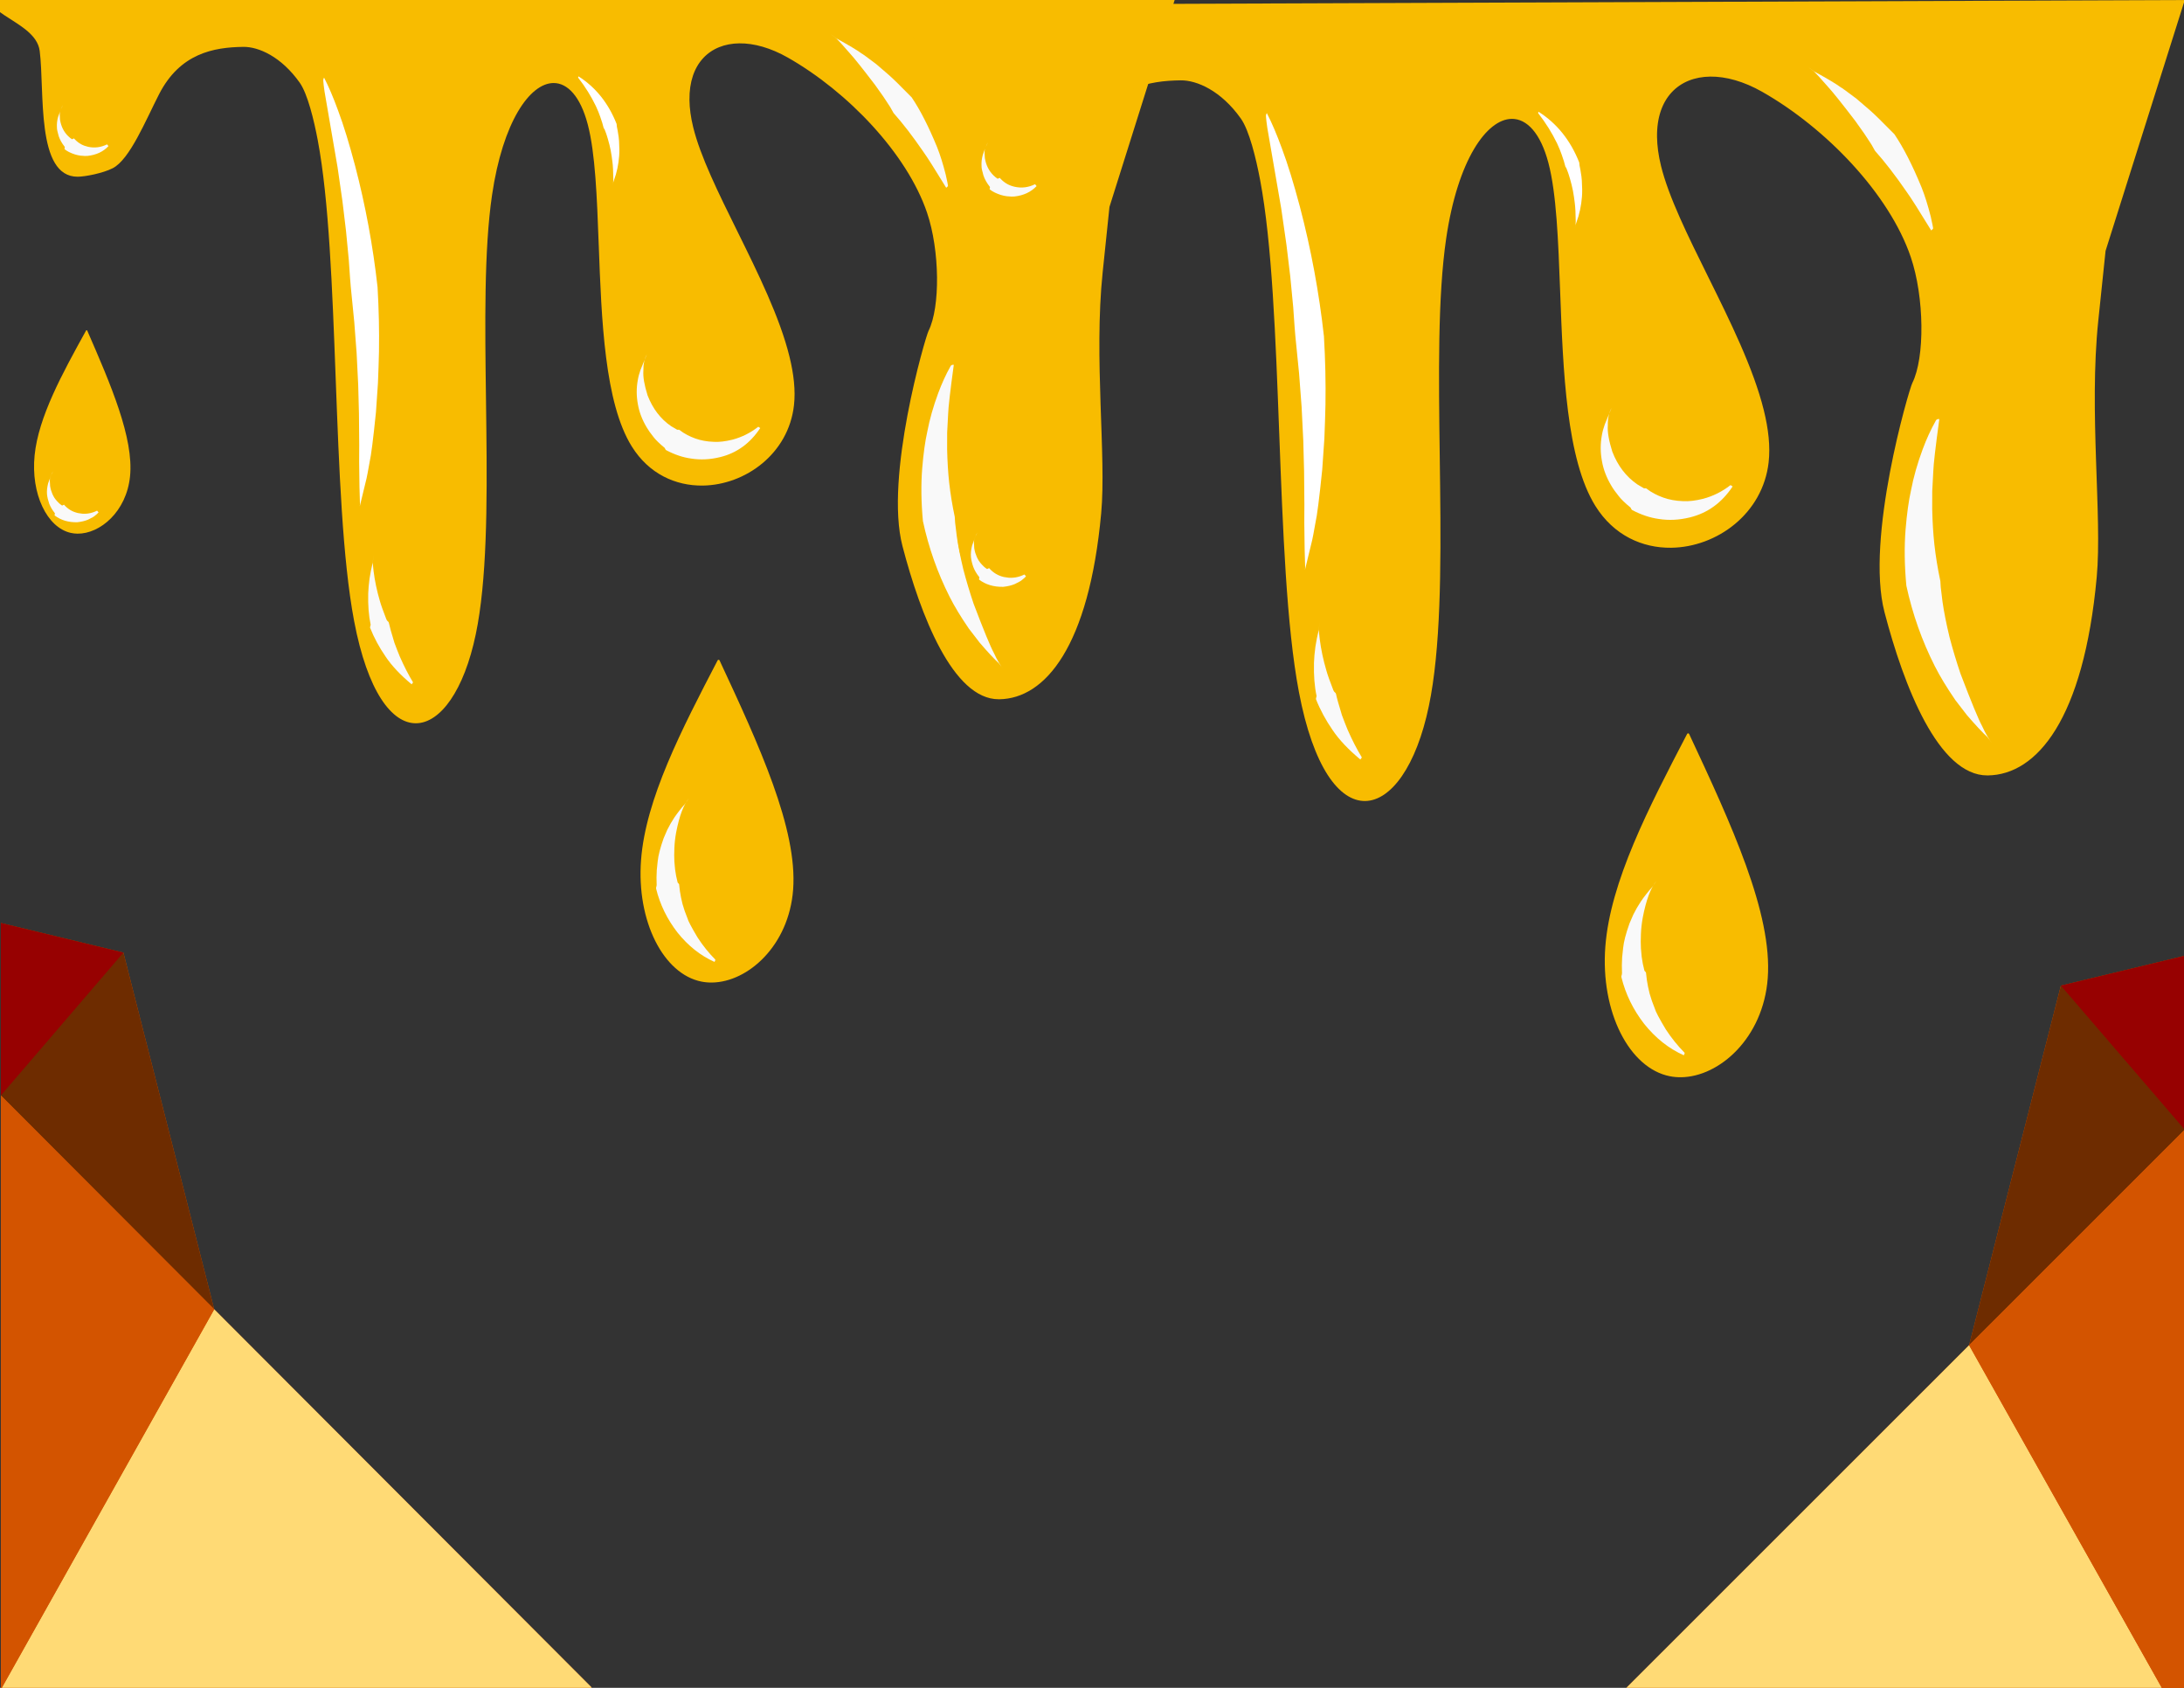 <svg xmlns="http://www.w3.org/2000/svg" xmlns:xlink="http://www.w3.org/1999/xlink" width="1056" zoomAndPan="magnify" viewBox="0 0 792 612" height="816" preserveAspectRatio="xMidYMid meet" version="1.0"><rect x="0" y="0" width="792" height="612" fill="#333333" stroke="none"/><defs><clipPath id="75b4f72d10"><path d="M 0 0 L 429.27 0 L 429.27 263 L 0 263 Z M 0 0 " clip-rule="nonzero"/></clipPath><clipPath id="a4cbfbef3b"><path d="M 232 239 L 288 239 L 288 356.402 L 232 356.402 Z M 232 239 " clip-rule="nonzero"/></clipPath><clipPath id="165d92b326"><path d="M 581 265 L 642 265 L 642 390.75 L 581 390.75 Z M 581 265 " clip-rule="nonzero"/></clipPath><clipPath id="91bb98dae6"><path d="M 0.305 334.645 L 214.5 334.645 L 214.5 612 L 0.305 612 Z M 0.305 334.645 " clip-rule="nonzero"/></clipPath><clipPath id="2c37a5dda1"><path d="M 0.305 334.645 L 78 334.645 L 78 475 L 0.305 475 Z M 0.305 334.645 " clip-rule="nonzero"/></clipPath><clipPath id="fd10092be2"><path d="M 0.305 334.645 L 45 334.645 L 45 398 L 0.305 398 Z M 0.305 334.645 " clip-rule="nonzero"/></clipPath><clipPath id="68d410dd3d"><path d="M 0.305 474 L 214.5 474 L 214.5 612 L 0.305 612 Z M 0.305 474 " clip-rule="nonzero"/></clipPath><clipPath id="d726846e13"><path d="M 0.305 397 L 78 397 L 78 612 L 0.305 612 Z M 0.305 397 " clip-rule="nonzero"/></clipPath><clipPath id="61bdfb2357"><path d="M 575.504 346.531 L 792 346.531 L 792 612 L 575.504 612 Z M 575.504 346.531 " clip-rule="nonzero"/></clipPath><clipPath id="fe84daa0c1"><path d="M 714 346.531 L 792 346.531 L 792 488 L 714 488 Z M 714 346.531 " clip-rule="nonzero"/></clipPath><clipPath id="02ea55b2c0"><path d="M 747 346.531 L 792 346.531 L 792 410 L 747 410 Z M 747 346.531 " clip-rule="nonzero"/></clipPath><clipPath id="47f9f8418d"><path d="M 575.504 487 L 792 487 L 792 612 L 575.504 612 Z M 575.504 487 " clip-rule="nonzero"/></clipPath></defs><g clip-path="url(#75b4f72d10)"><path fill="#f8bc00" d="M 402.336 75.023 L 402.336 75.027 L 399.863 98.781 C 396.629 129.871 401.238 165.309 399.336 186.055 C 394.891 234.52 378.984 253.34 362.363 253.547 L 362.324 253.547 C 362.301 253.547 362.277 253.547 362.27 253.547 C 362.266 253.547 362.262 253.547 362.258 253.547 C 362.246 253.547 362.238 253.547 362.227 253.547 L 362.23 253.547 C 345.57 253.621 333.805 223.07 327.266 197.996 C 320.723 172.898 335.559 122.305 336.715 119.988 C 341.02 111.363 340.816 90.785 336.18 77.121 C 328.898 55.652 307.367 33.207 285.727 20.895 C 279.473 17.336 273.402 15.656 268.094 15.719 C 257.449 15.852 249.859 23.016 250.023 36.242 C 250.059 39.23 250.492 42.531 251.379 46.129 C 253.977 56.715 260.477 69.875 267.305 83.695 L 267.32 83.727 C 274.859 98.992 282.793 115.051 286.293 129.309 C 287.848 135.625 288.531 141.59 287.922 146.973 C 285.949 164.5 270.316 175.871 254.812 176.066 C 245.047 176.184 235.332 171.875 229.105 161.875 C 219.246 146.043 218.129 115.957 217.125 88.816 L 217.121 88.773 L 217.113 88.594 C 216.48 71.461 215.879 55.52 213.137 45.094 C 210.473 34.949 205.793 30.043 200.676 30.105 C 192.164 30.211 182.348 44.062 178.43 70.75 C 175.512 90.645 175.871 117.645 176.238 144.949 L 176.238 144.977 C 176.609 172.898 176.988 201.133 173.867 222.398 C 173.484 225.012 173.047 227.527 172.547 229.918 C 168.301 250.375 159.695 262.145 150.906 262.254 C 142.152 262.363 133.277 250.902 128.398 225.086 C 124.195 202.824 122.957 169.863 121.727 137.082 L 121.727 137.059 L 121.715 136.777 C 120.504 104.441 119.285 72.316 115.227 50.832 L 115.227 50.828 C 113.844 43.512 111.547 34.027 108.703 30 C 101.988 20.492 93.73 16.93 88.27 16.996 C 77.457 17.129 65.297 19.336 57.688 34.152 C 52.82 43.629 47.09 57.809 40.871 60.996 C 37.387 62.785 30.926 64.066 28.168 64.078 C 12.973 64.145 16.246 33.203 14.402 18.508 C 12.879 6.352 -12.496 5.117 -3.609 -9.266 L 24.203 -8.812 L 429.223 -10.328 Z M 402.336 75.023 " fill-opacity="1" fill-rule="nonzero"/></g><g clip-path="url(#a4cbfbef3b)"><path fill="#f8bc00" d="M 260.578 239.223 C 260.727 239.219 260.867 239.305 260.93 239.441 C 275.16 269.988 289.293 300.492 287.617 322.602 C 286.078 342.879 271.246 356.102 258.188 356.262 C 256.906 356.277 255.641 356.168 254.406 355.926 C 240.609 353.223 230.781 334.066 232.469 311.809 C 234.141 289.73 247.148 264.586 260.242 239.426 C 260.305 239.301 260.434 239.223 260.574 239.223 Z M 260.578 239.223 " fill-opacity="1" fill-rule="nonzero"/></g><path fill="#f9f9f9" d="M 345.875 132.273 L 345.871 132.352 C 344.582 141.801 343.906 147.695 343.836 150.043 L 343.477 156.785 L 343.465 162.941 C 343.559 167.262 343.805 171.277 344.207 174.988 C 344.66 179.055 345.336 183.199 346.234 187.426 L 346.359 189.449 L 346.961 194.418 C 347.453 197.887 348.25 201.914 349.348 206.492 C 350.434 210.645 351.676 214.785 353.066 218.91 C 356.758 228.629 359.211 234.582 360.426 236.773 C 361.578 239.324 362.785 241.367 364.047 242.895 L 362.211 240.488 C 360.582 239 358.273 236.52 355.277 233.047 L 351.324 227.906 C 348.422 223.664 346.109 219.84 344.391 216.441 C 340.004 207.777 336.77 198.613 334.684 188.953 C 334.047 182.086 333.957 175.715 334.426 169.848 C 334.859 164.492 335.477 160.039 336.273 156.492 C 337.113 152.074 338.43 147.422 340.234 142.535 C 341.547 139.012 342.996 135.84 344.574 133.023 C 344.785 132.441 345.219 132.188 345.875 132.273 " fill-opacity="1" fill-rule="nonzero"/><path fill="#f9f9f9" d="M 275.688 155.211 L 275.676 155.234 C 272.008 160.766 267.176 164.27 261.18 165.738 C 257.555 166.633 254.047 166.809 250.656 166.27 C 247.707 165.875 244.699 164.875 241.637 163.262 C 241.453 163.199 241.25 162.914 241.035 162.398 C 239.117 160.812 237.754 159.48 236.941 158.402 C 235.93 157.152 235.109 155.984 234.48 154.902 C 232.852 152.16 231.793 149.371 231.312 146.543 C 230.773 143.633 230.758 140.746 231.273 137.895 C 231.469 136.676 231.809 135.395 232.297 134.047 L 234.586 128.48 C 233.688 130.117 233.266 132.094 233.316 134.414 C 233.137 136.578 233.641 139.555 234.828 143.336 C 236.684 148.16 239.523 151.887 243.352 154.512 L 245.57 155.824 L 246.301 155.832 C 247.301 156.605 248.293 157.242 249.277 157.742 C 250.121 158.191 251.078 158.605 252.141 158.992 C 254.152 159.715 256.371 160.121 258.801 160.203 C 260.789 160.324 263.086 160.055 265.699 159.398 C 269.059 158.492 272.129 156.957 274.906 154.797 C 274.906 154.672 275.168 154.812 275.688 155.211 " fill-opacity="1" fill-rule="nonzero"/><path fill="#f9f9f9" d="M 259.117 348.785 L 259.082 348.773 C 254.008 346.504 249.535 342.949 245.668 338.113 C 241.922 333.273 239.348 327.996 237.941 322.277 C 237.918 322.137 237.91 322 237.918 321.859 C 238.062 321.406 238.133 321.066 238.129 320.844 C 238.043 319.082 238.059 317.305 238.172 315.504 L 238.512 312.246 C 238.723 310.145 239.445 307.367 240.668 303.918 L 241.977 300.891 C 242.734 299.352 243.594 297.855 244.555 296.41 C 245.762 294.652 247 293.074 248.266 291.684 L 249.832 289.461 C 247.891 291.738 246.34 295.879 245.188 301.875 C 244.832 303.84 244.621 305.727 244.555 307.523 C 244.473 309.332 244.473 310.953 244.555 312.391 L 244.816 315.289 C 245.031 316.938 245.344 318.516 245.75 320.027 C 246.102 320.355 246.277 320.574 246.277 320.68 L 246.57 323.188 C 246.781 324.602 247.094 326.145 247.512 327.816 C 247.961 329.43 248.543 331.105 249.258 332.848 C 249.508 333.855 250.762 336.242 253.016 340.004 C 254.895 342.887 257.023 345.535 259.398 347.945 C 259.426 347.969 259.422 348.055 259.383 348.211 L 259.117 348.785 " fill-opacity="1" fill-rule="nonzero"/><path fill="#f9f9f9" d="M 149.277 248.129 L 149.25 248.109 C 145.207 244.742 142.086 241.426 139.887 238.16 C 137.531 234.75 135.637 231.238 134.215 227.629 C 134.195 227.613 134.191 227.527 134.207 227.367 C 134.375 226.758 134.441 226.461 134.406 226.477 C 133.719 223.289 133.426 219.535 133.527 215.211 C 133.586 213.555 133.746 211.746 134.008 209.781 C 134.289 207.922 134.672 206.012 135.152 204.047 L 135.473 201.281 C 135.246 203.293 135.148 204.238 135.184 204.113 C 135.156 204.098 135.258 205.102 135.477 207.129 C 135.934 210.699 136.684 214.258 137.727 217.797 C 138.113 219.207 138.902 221.449 140.098 224.52 C 140.152 224.664 140.238 224.828 140.355 225.004 L 140.867 225.508 C 140.918 225.574 140.961 225.652 140.992 225.746 C 141.281 227.137 141.957 229.57 143.027 233.043 C 143.73 234.941 144.371 236.594 144.953 237.992 C 146.516 241.559 148.105 244.66 149.723 247.305 C 149.758 247.324 149.758 247.406 149.719 247.547 L 149.277 248.129 " fill-opacity="1" fill-rule="nonzero"/><path fill="#f9f9f9" d="M 39.336 52.984 L 39.332 52.992 C 37.422 55.012 34.902 56.191 31.766 56.527 C 31.344 56.598 30.473 56.566 29.156 56.434 C 28.461 56.332 27.797 56.184 27.16 55.988 C 25.555 55.461 24.316 54.84 23.449 54.117 C 23.41 54.09 23.391 54.035 23.395 53.945 C 23.504 53.504 23.531 53.266 23.465 53.234 C 22.449 51.957 21.723 50.668 21.289 49.363 C 20.848 47.879 20.633 46.832 20.645 46.223 C 20.566 44.961 20.703 43.695 21.051 42.434 C 21.777 40.277 22.367 38.832 22.824 38.102 C 22.176 39.34 21.812 40.188 21.742 40.645 C 21.633 41.109 21.641 42.035 21.766 43.426 C 22.16 45.867 23.16 47.863 24.766 49.406 C 25.152 49.789 25.605 50.152 26.117 50.496 L 26.805 50.18 C 27.391 50.809 27.852 51.242 28.191 51.488 C 28.543 51.777 28.961 52.051 29.441 52.312 C 30.184 52.719 31.012 53.02 31.922 53.223 C 34.27 53.738 36.559 53.449 38.781 52.363 C 38.777 52.34 38.82 52.367 38.902 52.441 L 39.336 52.984 " fill-opacity="1" fill-rule="nonzero"/><path fill="#f9f9f9" d="M 343.137 68.082 L 343.098 68.027 C 338.98 61.281 336.219 56.934 334.812 54.984 C 331.008 49.441 327.414 44.77 324.031 40.973 L 322.816 38.809 L 320.363 35.07 L 317.324 30.781 C 312.797 24.848 309.719 20.988 308.086 19.215 C 305.398 16.145 303.918 14.508 303.641 14.301 C 303.789 14.328 302.98 13.688 301.223 12.375 L 303.344 13.941 C 307.742 16.352 310.758 18.152 312.387 19.348 C 312.715 19.492 314.504 20.793 317.754 23.25 L 322.359 27.211 C 323.801 28.469 326.551 31.164 330.609 35.305 C 333.695 39.867 336.773 45.898 339.848 53.41 C 340.945 56.172 341.98 59.469 342.949 63.301 C 343.527 65.891 343.801 67.219 343.77 67.289 C 343.809 67.477 343.598 67.742 343.137 68.082 " fill-opacity="1" fill-rule="nonzero"/><path fill="#f8bc00" d="M 31.426 119.738 C 31.52 119.738 31.605 119.793 31.641 119.883 C 40.133 139.367 48.562 158.824 47.156 172.738 C 45.867 185.5 36.309 193.605 28.07 193.5 C 27.262 193.488 26.465 193.398 25.691 193.227 L 25.691 193.23 C 17.035 191.305 11.141 179.07 12.555 165.062 C 13.957 151.168 22.555 135.52 31.207 119.859 C 31.25 119.785 31.332 119.734 31.422 119.738 Z M 31.426 119.738 " fill-opacity="1" fill-rule="nonzero"/><path fill="#f9f9f9" d="M 35.738 185.805 L 35.734 185.812 C 35.309 186.262 34.855 186.668 34.371 187.031 C 34.164 187.27 33.371 187.723 31.984 188.398 C 30.887 188.875 29.562 189.195 28.012 189.363 C 24.801 189.434 22.078 188.621 19.84 186.926 C 19.805 186.898 19.793 186.844 19.793 186.766 C 19.895 186.371 19.926 186.141 19.887 186.07 C 18.961 184.918 18.281 183.766 17.844 182.617 C 17.418 181.371 17.152 180.254 17.051 179.262 C 16.941 178.059 17.078 176.723 17.453 175.254 C 18.309 172.785 18.898 171.34 19.227 170.918 C 18.66 171.965 18.301 172.812 18.141 173.461 C 18.035 173.727 18.043 174.652 18.168 176.242 C 18.254 176.785 18.371 177.305 18.52 177.805 C 18.941 179.012 19.227 179.711 19.383 179.898 C 19.77 180.68 20.453 181.539 21.434 182.477 C 21.656 182.688 22.016 182.969 22.52 183.316 L 23.207 182.996 C 24.602 184.594 26.309 185.605 28.324 186.039 C 29.621 186.258 30.398 186.34 30.652 186.289 C 31.164 186.285 31.676 186.238 32.18 186.156 C 33.191 185.992 34.195 185.664 35.188 185.172 L 35.305 185.262 L 35.738 185.805 " fill-opacity="1" fill-rule="nonzero"/><path fill="#ffffff" d="M 117.469 28.082 L 117.547 28.203 C 119.211 31.418 120.906 35.406 122.637 40.168 C 124.594 45.395 126.633 52.02 128.758 60.051 C 132.547 74.543 135.266 89.227 136.914 104.109 C 137.383 112.082 137.555 119.863 137.434 127.449 C 137.352 131.043 137.227 134.879 137.055 138.957 C 137.023 139.82 136.785 143.312 136.336 149.441 C 135.352 159.137 134.582 165.188 134.027 167.598 C 133.441 170.91 133.074 172.855 132.93 173.434 L 130.465 183.602 C 130.535 183.109 130.555 182.695 130.527 182.355 C 130.398 179.527 130.305 174.613 130.242 167.609 L 130.27 161.305 C 130.211 157.262 130.18 153.484 130.172 149.969 L 129.898 139.578 L 129.328 128.07 L 128.469 116.75 L 127.211 104.09 C 127.09 102.906 126.848 99.609 126.48 94.195 L 125.477 83.742 L 124.184 72.961 L 122.414 60.652 L 117.691 33.203 C 117.426 31.391 117.273 30.086 117.23 29.289 C 117.211 29.152 117.223 28.949 117.266 28.676 L 117.484 28.238 C 117.492 28.199 117.488 28.148 117.469 28.082 " fill-opacity="1" fill-rule="nonzero"/><path fill="#ffffff" d="M 209.793 27.695 L 209.816 27.707 C 216.043 31.68 220.641 37.426 223.605 44.941 L 223.707 45.938 C 223.898 46.766 224.109 47.996 224.348 49.637 C 224.375 49.816 224.422 50.293 224.488 51.078 C 224.633 53.297 224.645 55.141 224.527 56.598 C 224.422 58.074 224.207 59.566 223.891 61.062 L 223.328 63.301 C 222.902 64.652 222.578 65.625 222.359 66.211 L 222.117 67.344 C 222.336 66.512 222.438 65.75 222.418 65.066 C 222.391 62.309 222.285 60.215 222.098 58.785 C 221.934 57.379 221.723 55.961 221.461 54.535 L 221 52.469 C 220.59 50.91 220.293 49.852 220.102 49.293 C 220.027 48.98 219.75 48.203 219.266 46.961 C 219.242 46.863 219.121 46.668 218.902 46.379 C 218.645 45.262 218.223 43.887 217.637 42.25 C 217.301 41.25 216.785 39.988 216.09 38.469 C 214.355 34.871 212.219 31.449 209.688 28.203 C 209.66 28.184 209.645 28.129 209.645 28.039 L 209.793 27.695 " fill-opacity="1" fill-rule="nonzero"/><path fill="#f8bc00" d="M 763.559 90.957 L 760.918 116.27 C 757.461 149.395 762.387 187.148 760.352 209.254 C 755.605 260.891 738.617 280.941 720.871 281.16 L 720.855 281.164 L 720.828 281.164 C 720.801 281.164 720.777 281.164 720.77 281.164 C 720.766 281.164 720.762 281.164 720.758 281.164 C 720.746 281.164 720.738 281.164 720.727 281.164 C 702.938 281.242 690.371 248.691 683.391 221.977 C 676.398 195.238 692.246 141.332 693.48 138.863 C 698.078 129.676 697.859 107.75 692.91 93.191 C 685.133 70.316 662.141 46.402 639.031 33.285 C 632.352 29.496 625.867 27.703 620.199 27.773 C 608.828 27.914 600.727 35.543 600.902 49.637 C 600.941 52.82 601.402 56.336 602.348 60.172 C 605.125 71.449 612.066 85.473 619.355 100.195 L 619.371 100.23 C 627.422 116.492 635.895 133.605 639.637 148.797 C 641.293 155.523 642.023 161.879 641.375 167.613 C 639.266 186.289 622.574 198.406 606.016 198.609 C 595.59 198.738 585.215 194.145 578.562 183.488 C 568.035 166.625 566.844 134.566 565.766 105.652 L 565.766 105.605 L 565.758 105.414 C 565.078 87.16 564.438 70.176 561.512 59.066 C 558.668 48.258 553.668 43.031 548.203 43.098 C 539.109 43.211 528.633 57.969 524.449 86.406 C 521.332 107.598 521.715 136.367 522.105 165.461 L 522.105 165.488 C 522.504 195.234 522.906 225.32 519.574 247.973 C 519.164 250.762 518.695 253.438 518.164 255.984 C 513.629 277.781 504.438 290.324 495.055 290.441 C 485.703 290.559 476.227 278.348 471.02 250.84 C 466.527 227.121 465.207 192.004 463.895 157.078 L 463.891 157.051 L 463.879 156.75 C 462.586 122.301 461.285 88.074 456.953 65.18 C 455.477 57.383 453.02 47.277 449.984 42.988 C 442.812 32.859 433.996 29.059 428.164 29.133 C 416.617 29.273 403.629 31.625 395.504 47.41 C 390.305 57.508 384.188 72.613 377.547 76.012 C 373.824 77.918 366.926 79.281 363.98 79.293 C 347.754 79.367 351.246 46.402 349.277 30.738 C 347.652 17.789 320.555 16.473 330.043 1.148 L 359.746 1.633 L 792.27 0.02 Z M 763.559 90.957 " fill-opacity="1" fill-rule="nonzero"/><g clip-path="url(#165d92b326)"><path fill="#f8bc00" d="M 612.172 265.898 C 612.332 265.898 612.48 265.988 612.547 266.137 C 627.746 298.68 642.836 331.18 641.047 354.738 C 639.406 376.344 623.562 390.43 609.621 390.602 C 608.25 390.617 606.898 390.5 605.582 390.242 L 605.582 390.246 C 590.848 387.363 580.352 366.949 582.152 343.238 C 583.941 319.715 597.832 292.926 611.812 266.121 C 611.883 265.984 612.02 265.902 612.172 265.898 Z M 612.172 265.898 " fill-opacity="1" fill-rule="nonzero"/></g><path fill="#f9f9f9" d="M 703.262 151.953 L 703.262 152.035 C 701.883 162.102 701.16 168.387 701.086 170.887 L 700.703 178.07 L 700.691 184.629 C 700.789 189.23 701.055 193.508 701.484 197.465 C 701.969 201.793 702.688 206.211 703.648 210.711 L 703.781 212.871 L 704.422 218.164 C 704.949 221.863 705.801 226.152 706.973 231.031 C 708.133 235.453 709.457 239.863 710.945 244.258 C 714.887 254.613 717.504 260.957 718.801 263.293 C 720.031 266.012 721.32 268.184 722.668 269.812 L 720.707 267.25 C 718.969 265.664 716.5 263.023 713.301 259.324 L 709.082 253.848 C 705.98 249.324 703.516 245.25 701.68 241.633 C 696.992 232.398 693.535 222.637 691.312 212.344 C 690.629 205.023 690.539 198.238 691.035 191.988 C 691.5 186.281 692.16 181.535 693.012 177.754 C 693.902 173.051 695.312 168.094 697.238 162.887 C 698.641 159.129 700.188 155.754 701.875 152.754 C 702.098 152.129 702.562 151.863 703.262 151.953 " fill-opacity="1" fill-rule="nonzero"/><path fill="#f9f9f9" d="M 628.309 176.391 L 628.297 176.414 C 624.379 182.312 619.219 186.043 612.812 187.609 C 608.945 188.559 605.199 188.75 601.574 188.176 C 598.426 187.754 595.219 186.688 591.945 184.969 C 591.746 184.902 591.535 184.598 591.305 184.047 C 589.254 182.359 587.797 180.941 586.934 179.789 C 585.852 178.461 584.973 177.219 584.301 176.066 C 582.562 173.141 581.434 170.172 580.918 167.156 C 580.344 164.055 580.328 160.98 580.879 157.941 C 581.09 156.645 581.453 155.277 581.969 153.84 L 584.418 147.91 C 583.457 149.656 583.004 151.762 583.062 154.234 C 582.871 156.539 583.406 159.711 584.676 163.742 C 586.652 168.883 589.688 172.852 593.777 175.648 L 596.145 177.047 L 596.926 177.055 C 597.992 177.879 599.051 178.555 600.105 179.086 C 601.008 179.566 602.027 180.012 603.16 180.418 C 605.312 181.191 607.684 181.621 610.273 181.711 C 612.395 181.84 614.852 181.551 617.645 180.852 C 621.23 179.887 624.508 178.254 627.473 175.953 C 627.473 175.82 627.754 175.965 628.309 176.391 " fill-opacity="1" fill-rule="nonzero"/><path fill="#f9f9f9" d="M 610.613 382.637 L 610.578 382.625 C 605.156 380.203 600.383 376.418 596.25 371.266 C 592.25 366.109 589.5 360.484 588 354.391 C 587.973 354.242 587.965 354.094 587.977 353.949 C 588.129 353.465 588.203 353.102 588.199 352.863 C 588.109 350.988 588.125 349.094 588.246 347.172 L 588.609 343.703 C 588.836 341.465 589.602 338.508 590.914 334.832 L 592.309 331.605 C 593.117 329.965 594.035 328.371 595.062 326.832 C 596.352 324.957 597.672 323.281 599.023 321.797 L 600.695 319.426 C 598.621 321.855 596.969 326.266 595.734 332.652 C 595.355 334.75 595.133 336.758 595.059 338.676 C 594.973 340.598 594.973 342.324 595.062 343.855 L 595.34 346.945 C 595.57 348.703 595.906 350.387 596.34 351.996 C 596.715 352.344 596.902 352.578 596.902 352.688 L 597.215 355.359 C 597.438 356.867 597.773 358.516 598.219 360.297 C 598.699 362.012 599.32 363.797 600.082 365.656 C 600.352 366.73 601.688 369.27 604.098 373.277 C 606.105 376.352 608.375 379.172 610.914 381.742 C 610.941 381.762 610.938 381.855 610.895 382.023 L 610.613 382.637 " fill-opacity="1" fill-rule="nonzero"/><path fill="#f9f9f9" d="M 493.316 275.391 L 493.285 275.371 C 488.969 271.781 485.633 268.25 483.285 264.77 C 480.77 261.137 478.75 257.398 477.227 253.547 C 477.207 253.535 477.203 253.441 477.219 253.27 C 477.398 252.621 477.469 252.305 477.434 252.324 C 476.695 248.926 476.383 244.926 476.496 240.316 C 476.555 238.555 476.727 236.625 477.008 234.535 C 477.309 232.551 477.715 230.516 478.23 228.426 L 478.574 225.477 C 478.328 227.621 478.223 228.625 478.262 228.496 C 478.234 228.477 478.34 229.547 478.578 231.707 C 479.062 235.512 479.863 239.301 480.98 243.074 C 481.391 244.578 482.234 246.965 483.508 250.234 C 483.57 250.391 483.66 250.562 483.785 250.75 L 484.332 251.289 C 484.387 251.359 484.434 251.445 484.465 251.543 C 484.773 253.023 485.496 255.617 486.637 259.32 C 487.387 261.34 488.074 263.098 488.695 264.594 C 490.363 268.391 492.062 271.695 493.789 274.512 C 493.828 274.535 493.828 274.621 493.785 274.77 L 493.316 275.391 " fill-opacity="1" fill-rule="nonzero"/><path fill="#f9f9f9" d="M 375.906 67.477 L 375.902 67.484 C 373.863 69.637 371.172 70.891 367.824 71.25 C 367.371 71.324 366.441 71.289 365.035 71.148 C 364.293 71.039 363.582 70.883 362.902 70.676 C 361.188 70.113 359.867 69.449 358.941 68.684 C 358.898 68.656 358.875 68.594 358.879 68.5 C 359 68.027 359.027 67.773 358.957 67.738 C 357.871 66.379 357.094 65.004 356.633 63.617 C 356.164 62.035 355.934 60.918 355.945 60.27 C 355.863 58.926 356.008 57.578 356.379 56.234 C 357.152 53.938 357.785 52.398 358.273 51.617 C 357.578 52.938 357.195 53.84 357.117 54.328 C 357 54.82 357.008 55.809 357.141 57.289 C 357.562 59.895 358.629 62.016 360.344 63.664 C 360.762 64.07 361.242 64.457 361.789 64.824 L 362.523 64.484 C 363.148 65.156 363.641 65.621 364.004 65.879 C 364.383 66.188 364.828 66.48 365.34 66.758 C 366.133 67.191 367.016 67.512 367.988 67.727 C 370.496 68.277 372.938 67.973 375.312 66.812 C 375.312 66.785 375.355 66.816 375.441 66.898 L 375.906 67.477 " fill-opacity="1" fill-rule="nonzero"/><path fill="#f9f9f9" d="M 700.34 83.559 L 700.297 83.504 C 695.898 76.312 692.953 71.68 691.449 69.605 C 687.387 63.699 683.547 58.723 679.938 54.676 L 678.637 52.371 L 676.016 48.387 L 672.773 43.82 C 667.938 37.496 664.648 33.387 662.906 31.492 C 660.039 28.223 658.457 26.48 658.16 26.258 C 658.316 26.289 657.457 25.605 655.578 24.207 L 657.844 25.875 C 662.539 28.445 665.762 30.363 667.5 31.637 C 667.852 31.789 669.762 33.176 673.234 35.797 L 678.148 40.012 C 679.688 41.352 682.625 44.227 686.961 48.641 C 690.258 53.496 693.543 59.926 696.824 67.926 C 698 70.871 699.102 74.383 700.141 78.465 C 700.754 81.223 701.047 82.641 701.016 82.715 C 701.055 82.914 700.828 83.195 700.34 83.559 " fill-opacity="1" fill-rule="nonzero"/><path fill="#f8bc00" d="M 367.457 138.594 C 367.559 138.598 367.648 138.656 367.688 138.75 C 376.758 159.512 385.762 180.242 384.258 195.066 C 382.883 208.664 372.672 217.297 363.875 217.188 C 363.012 217.176 362.164 217.082 361.336 216.898 C 352.09 214.848 345.793 201.812 347.305 186.887 C 348.805 172.086 357.988 155.41 367.227 138.727 C 367.273 138.645 367.359 138.594 367.457 138.594 Z M 367.457 138.594 " fill-opacity="1" fill-rule="nonzero"/><path fill="#f9f9f9" d="M 372.066 208.984 L 372.059 208.996 C 371.605 209.473 371.121 209.906 370.602 210.297 C 370.383 210.547 369.535 211.031 368.055 211.75 C 366.883 212.258 365.469 212.602 363.812 212.781 C 360.383 212.852 357.477 211.988 355.086 210.184 C 355.051 210.152 355.035 210.094 355.035 210.012 C 355.145 209.59 355.176 209.344 355.133 209.27 C 354.148 208.043 353.422 206.816 352.957 205.59 C 352.5 204.266 352.215 203.074 352.105 202.016 C 351.992 200.734 352.133 199.312 352.535 197.746 C 353.449 195.117 354.082 193.574 354.43 193.125 C 353.824 194.242 353.441 195.145 353.273 195.836 C 353.156 196.121 353.164 197.105 353.301 198.801 C 353.391 199.379 353.52 199.934 353.676 200.465 C 354.125 201.75 354.434 202.496 354.598 202.695 C 355.012 203.527 355.738 204.441 356.789 205.441 C 357.023 205.668 357.41 205.965 357.945 206.336 L 358.68 205.996 C 360.172 207.695 361.992 208.777 364.145 209.238 C 365.531 209.469 366.363 209.559 366.633 209.504 C 367.18 209.496 367.723 209.449 368.266 209.363 C 369.344 209.188 370.414 208.836 371.477 208.312 L 371.602 208.41 L 372.066 208.984 " fill-opacity="1" fill-rule="nonzero"/><path fill="#ffffff" d="M 459.348 40.941 L 459.426 41.07 C 461.203 44.496 463.016 48.746 464.863 53.82 C 466.953 59.387 469.133 66.449 471.402 75.004 C 475.449 90.441 478.352 106.09 480.109 121.949 C 480.609 130.441 480.797 138.73 480.664 146.812 C 480.578 150.641 480.441 154.73 480.262 159.074 C 480.23 159.992 479.973 163.715 479.492 170.246 C 478.445 180.574 477.621 187.023 477.027 189.59 C 476.402 193.117 476.012 195.191 475.855 195.809 L 473.223 206.641 C 473.297 206.117 473.32 205.676 473.289 205.312 C 473.156 202.301 473.055 197.066 472.988 189.602 L 473.016 182.883 C 472.953 178.578 472.918 174.551 472.91 170.805 L 472.617 159.734 L 472.008 147.477 L 471.094 135.414 L 469.75 121.922 C 469.621 120.664 469.359 117.148 468.969 111.383 L 467.898 100.246 L 466.516 88.758 L 464.629 75.645 L 459.582 46.398 C 459.297 44.469 459.133 43.078 459.09 42.23 C 459.07 42.082 459.082 41.863 459.129 41.574 L 459.359 41.109 C 459.371 41.066 459.367 41.012 459.348 40.941 " fill-opacity="1" fill-rule="nonzero"/><path fill="#ffffff" d="M 557.938 40.527 L 557.965 40.543 C 564.613 44.773 569.523 50.895 572.688 58.906 L 572.797 59.969 C 573 60.848 573.23 62.16 573.48 63.91 C 573.512 64.098 573.559 64.609 573.629 65.441 C 573.785 67.809 573.801 69.77 573.676 71.324 C 573.559 72.898 573.332 74.484 572.992 76.082 L 572.391 78.465 C 571.938 79.906 571.594 80.941 571.359 81.566 L 571.102 82.777 C 571.332 81.887 571.441 81.078 571.422 80.348 C 571.395 77.41 571.277 75.18 571.078 73.656 C 570.906 72.156 570.68 70.648 570.398 69.125 L 569.906 66.926 C 569.473 65.266 569.152 64.137 568.949 63.543 C 568.871 63.207 568.57 62.379 568.055 61.059 C 568.027 60.953 567.902 60.746 567.668 60.434 C 567.395 59.246 566.941 57.781 566.316 56.039 C 565.957 54.973 565.406 53.629 564.664 52.008 C 562.809 48.176 560.531 44.531 557.828 41.07 C 557.797 41.051 557.781 40.992 557.777 40.895 L 557.938 40.527 " fill-opacity="1" fill-rule="nonzero"/><g clip-path="url(#91bb98dae6)"><path fill="#d35400" d="M 214.805 612.121 L 141.523 538.703 L 77.676 474.738 L 44.746 345.414 L 32.996 342.57 L 0.309 334.676 L 0.309 612.121 Z M 214.805 612.121 " fill-opacity="1" fill-rule="evenodd"/></g><g clip-path="url(#2c37a5dda1)"><path fill="#6e2c00" d="M 0.309 397.211 L 77.676 474.738 L 44.746 345.414 L 32.996 342.57 L 0.309 334.676 Z M 0.309 397.211 " fill-opacity="1" fill-rule="evenodd"/></g><g clip-path="url(#fd10092be2)"><path fill="#970101" d="M 0.309 397.211 L 44.746 345.414 L 32.996 342.57 L 0.309 334.676 Z M 0.309 397.211 " fill-opacity="1" fill-rule="evenodd"/></g><g clip-path="url(#68d410dd3d)"><path fill="#ffda75" d="M 214.809 612.121 L 0.578 612.121 L 77.688 474.738 L 141.535 538.703 Z M 214.809 612.121 " fill-opacity="1" fill-rule="evenodd"/></g><g clip-path="url(#d726846e13)"><path fill="#d35400" d="M 0.578 612.121 L 0.316 612.121 L 0.316 397.215 L 77.688 474.738 Z M 0.578 612.121 " fill-opacity="1" fill-rule="evenodd"/></g><g clip-path="url(#61bdfb2357)"><path fill="#d35400" d="M 575.508 626.254 L 649.555 552.242 L 714.074 487.758 L 747.348 357.391 L 759.219 354.523 L 792.254 346.562 L 792.254 626.254 Z M 575.508 626.254 " fill-opacity="1" fill-rule="evenodd"/></g><g clip-path="url(#fe84daa0c1)"><path fill="#6e2c00" d="M 792.254 409.605 L 714.074 487.758 L 747.348 357.391 L 759.219 354.523 L 792.254 346.562 Z M 792.254 409.605 " fill-opacity="1" fill-rule="evenodd"/></g><g clip-path="url(#02ea55b2c0)"><path fill="#970101" d="M 792.254 409.605 L 747.348 357.391 L 759.219 354.523 L 792.254 346.562 Z M 792.254 409.605 " fill-opacity="1" fill-rule="evenodd"/></g><g clip-path="url(#47f9f8418d)"><path fill="#ffda75" d="M 575.5 626.258 L 791.98 626.258 L 714.062 487.758 L 649.547 552.246 Z M 575.5 626.258 " fill-opacity="1" fill-rule="evenodd"/></g><path fill="#d35400" d="M 791.98 626.258 L 792.246 626.258 L 792.246 409.609 L 714.062 487.758 Z M 791.98 626.258 " fill-opacity="1" fill-rule="evenodd"/></svg>